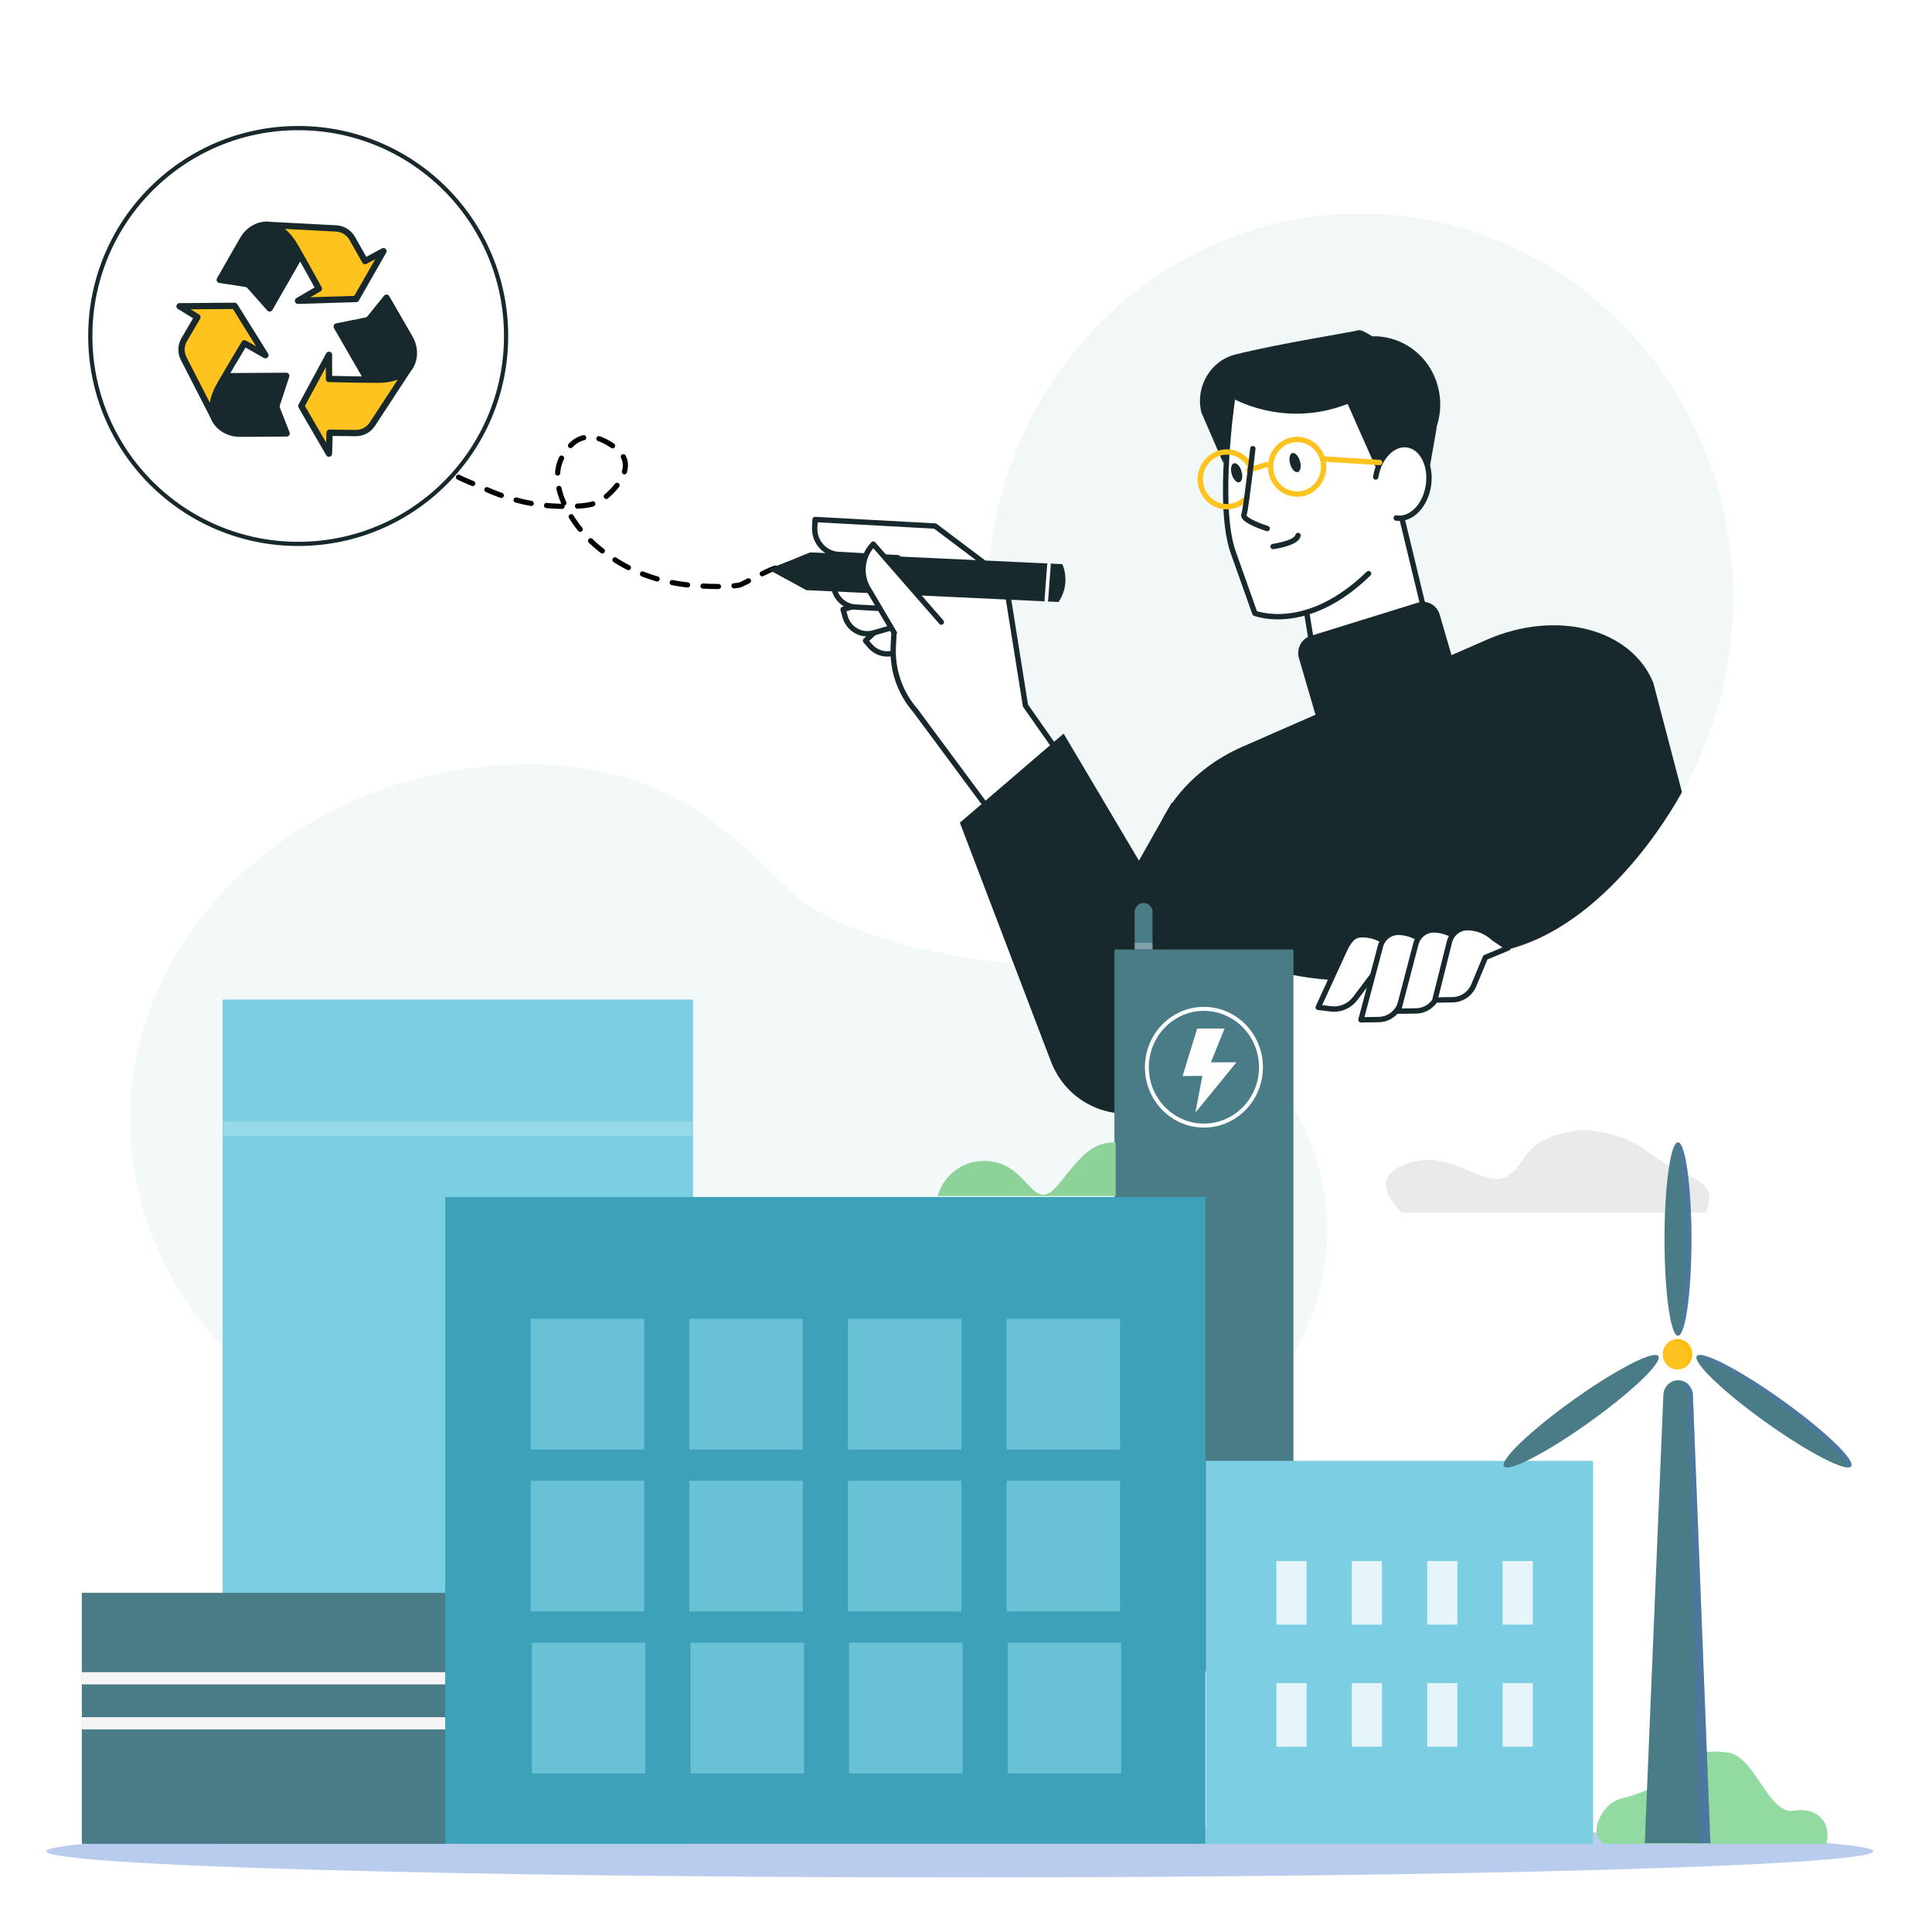 <svg width="460" height="460" viewBox="0 0 460 460" fill="none" xmlns="http://www.w3.org/2000/svg">
<rect width="460" height="460" fill="white"/>
<path d="M184.9 135.293C184.077 134.959 176.832 139.206 175.967 139.334C172.956 139.779 169.876 139.664 166.859 139.521C157.302 139.068 148.661 135.972 141.498 129.577C136.26 124.9 129.619 114.993 134.373 107.886C137.942 102.551 142.235 103.394 146.616 106.686C150.481 109.591 148.923 113.553 145.881 116.752C143.067 119.711 141.17 120.343 137.276 120.515C128.909 120.885 122.032 119.467 114.454 115.925C112.486 115.006 103.743 111.952 103.846 109.226" stroke="black" stroke-width="1.231" stroke-linecap="round" stroke-linejoin="round" stroke-dasharray="3.69 3.69"/>
<circle cx="71" cy="80" r="49.5" fill="white" stroke="#18292D"/>
<path d="M87.463 90.393L80.155 77.735L87.115 76.333C87.506 76.253 87.858 76.04 88.109 75.73L92.024 70.881L97.587 80.516C98.054 81.327 98.372 82.219 98.487 83.149C98.669 84.639 98.508 86.741 96.72 88.342C94.865 90.002 92.478 90.245 91.115 90.38L87.463 90.397V90.393Z" fill="#18292D" stroke="#18292D" stroke-width="1.5" stroke-linecap="round" stroke-linejoin="round"/>
<path d="M97.761 87.086L88.639 101.018C87.765 102.343 86.274 103.133 84.69 103.112L78.474 103.035L78.321 108.012L71.743 96.666L78.325 84.483L78.333 90.228C78.333 90.228 89.743 90.508 91.107 90.377C92.47 90.245 94.856 89.999 96.712 88.338L97.752 87.086H97.761Z" fill="#FFC31F" stroke="#18292D" stroke-width="1.5" stroke-linecap="round" stroke-linejoin="round"/>
<path d="M71.471 60.759L64.206 73.438L59.496 68.126C59.233 67.829 58.868 67.629 58.473 67.57L52.311 66.623L57.844 56.971C58.312 56.16 58.923 55.438 59.666 54.869C60.864 53.96 62.762 53.043 65.042 53.786C67.407 54.555 68.822 56.495 69.62 57.608L71.471 60.759Z" fill="#18292D" stroke="#18292D" stroke-width="1.5" stroke-linecap="round" stroke-linejoin="round"/>
<path d="M63.433 53.514L80.066 54.393C81.65 54.482 83.081 55.374 83.862 56.754L86.92 62.164L91.298 59.794L84.796 71.183L70.953 71.62L75.913 68.724C75.913 68.724 70.418 58.72 69.615 57.607C68.817 56.495 67.403 54.554 65.038 53.785L63.428 53.514H63.433Z" fill="#FFC31F" stroke="#18292D" stroke-width="1.5" stroke-linecap="round" stroke-linejoin="round"/>
<path d="M53.539 89.578L68.155 89.489L65.93 96.232C65.802 96.61 65.815 97.022 65.964 97.396L68.24 103.196L57.114 103.264C56.18 103.269 55.246 103.103 54.384 102.746C52.995 102.169 51.25 100.988 50.745 98.64C50.218 96.207 51.186 94.011 51.747 92.763L53.539 89.578Z" fill="#18292D" stroke="#18292D" stroke-width="1.5" stroke-linecap="round" stroke-linejoin="round"/>
<path d="M51.318 100.165L43.721 85.345C43.003 83.931 43.054 82.245 43.857 80.874L46.999 75.511L42.744 72.92L55.857 72.818L63.191 84.568L58.193 81.736C58.193 81.736 52.303 91.515 51.747 92.764C51.186 94.012 50.218 96.212 50.745 98.641L51.318 100.165Z" fill="#FFC31F" stroke="#18292D" stroke-width="1.5" stroke-linecap="round" stroke-linejoin="round"/>
<path opacity="0.9" d="M244.743 229.45C231.462 229.399 198.781 223.321 187.459 211.557C170.111 193.532 154.296 182 125.594 182C73.355 182 30.54 220.591 31.004 267.241C31.464 313.543 73.638 350.952 125.594 350.952C135.93 350.952 145.877 349.471 155.186 346.736C174.51 341.056 195.495 342.517 213.816 350.413C223.17 354.444 233.661 356.704 244.743 356.704C284.298 356.704 316.326 327.918 315.988 292.524C315.655 257.501 283.962 229.601 244.743 229.45Z" fill="#F2F7F8"/>
<path d="M228.513 447C348.642 447 446.026 444.215 446.026 440.779C446.026 437.343 348.642 434.558 228.513 434.558C108.384 434.558 11 437.343 11 440.779C11 444.215 108.384 447 228.513 447Z" fill="#BACCED"/>
<g clip-path="url(#clip0_735_70323)">
<path opacity="0.85" d="M333.825 288.72C333.825 288.72 325.217 281.248 333.825 277.483C344.992 272.599 353.141 283.213 358.707 280.126C364.274 277.042 361.49 270.983 376.714 269C376.714 269 386.045 269 393.412 274.948C400.778 280.897 409.782 280.237 406.18 288.72H333.825Z" fill="#E7E6E6"/>
</g>
<path d="M386.681 207.004C421.334 171.288 421.334 113.383 386.681 77.668C352.028 41.953 295.845 41.953 261.192 77.668C226.539 113.383 226.539 171.288 261.192 207.004C295.845 242.719 352.028 242.719 386.681 207.004Z" fill="#F2F7F8"/>
<path d="M335.286 105.482C331.142 104.698 329.102 106.622 328.118 108.373C327.982 108.617 327.859 108.869 327.748 109.127C326.914 100.636 324.031 94.881 319.148 91.987C314.905 89.472 309.063 89.178 302.252 91.136C297.139 92.603 293.225 94.846 293.185 94.869C293.067 94.937 292.987 95.058 292.966 95.196C292.814 96.23 289.289 120.645 293.21 131.649C297.136 142.667 298.358 146.158 298.358 146.159C298.4 146.281 298.492 146.379 298.61 146.427C298.687 146.457 303.551 148.317 310.75 146.321L312.374 156.27C312.396 156.405 312.475 156.523 312.592 156.59C312.743 156.678 314.988 157.874 320.906 156.039C325.078 154.745 331.076 151.946 339.453 146.189C339.607 146.083 339.68 145.889 339.635 145.704L334.325 123.719C337.275 123.066 339.862 119.906 340.521 115.762C341.325 110.704 339.026 106.188 335.286 105.481L335.286 105.482Z" fill="white"/>
<path d="M322.634 80.762C318.994 81.891 316.043 84.256 314.083 87.278C324.812 87.056 334.909 94.43 338.251 105.881C338.398 106.386 338.526 106.891 338.643 107.397C342.353 103.313 343.924 97.372 342.247 91.629C339.743 83.046 330.962 78.181 322.634 80.763V80.762Z" fill="#18292D"/>
<path d="M330.681 118.33L339.755 114.994L341.888 102.886C342.942 96.901 340.699 90.803 336.048 87.058C330.869 82.889 324.708 78.235 323.457 78.623C322.039 79.063 304.687 81.751 294.14 84.404C288.207 85.897 284.577 92.063 286.027 98.177L291.306 110.349L293.232 94.689C293.232 94.689 305.563 102.163 320.863 96.165L330.681 118.332V118.33Z" fill="#18292D"/>
<path d="M313.308 115.739C315.775 113.197 315.775 109.075 313.308 106.533C310.842 103.99 306.842 103.99 304.376 106.533C301.909 109.075 301.909 113.197 304.376 115.739C306.842 118.281 310.842 118.281 313.308 115.739Z" stroke="#FFC31F" stroke-width="1.275" stroke-linecap="round" stroke-linejoin="round"/>
<path d="M309.048 127.496C308.722 129.36 303.116 130.119 303.116 130.119" stroke="#18292D" stroke-width="1.275" stroke-linecap="round" stroke-linejoin="round"/>
<path d="M332.435 123.333C335.896 123.918 339.322 120.496 340.087 115.69C340.853 110.883 338.668 106.512 335.207 105.926C331.746 105.341 328.32 108.763 327.555 113.57" fill="white"/>
<path d="M332.435 123.333C335.896 123.918 339.322 120.496 340.087 115.69C340.853 110.883 338.668 106.512 335.207 105.926C331.746 105.341 328.32 108.763 327.555 113.57" stroke="#18292D" stroke-width="1.275" stroke-linecap="round" stroke-linejoin="round"/>
<path d="M301.512 110.637L297.349 111.928" stroke="#FFC31F" stroke-width="1.275" stroke-linecap="round" stroke-linejoin="round"/>
<path d="M307.183 110.5C307.546 111.745 308.362 112.593 309.004 112.393C309.647 112.194 309.874 111.024 309.51 109.779C309.147 108.534 308.331 107.686 307.688 107.885C307.046 108.084 306.819 109.255 307.183 110.5Z" fill="#18292D"/>
<path d="M293.277 112.927C293.64 114.173 294.456 115.021 295.098 114.821C295.74 114.622 295.967 113.452 295.603 112.206C295.24 110.961 294.424 110.113 293.782 110.313C293.14 110.512 292.913 111.682 293.277 112.927Z" fill="#18292D"/>
<path d="M328.487 110.118L314.891 109.26" stroke="#FFC31F" stroke-width="1.275" stroke-linecap="round" stroke-linejoin="round"/>
<path d="M293.399 95.264C293.399 95.264 289.693 120.472 293.62 131.493C297.547 142.515 298.769 146.006 298.769 146.006C298.769 146.006 311.08 150.977 325.853 136.564" stroke="#18292D" stroke-width="1.275" stroke-linecap="round" stroke-linejoin="round"/>
<path d="M333.85 123.625L339.209 145.813" stroke="#18292D" stroke-width="1.275" stroke-linecap="round" stroke-linejoin="round"/>
<path d="M311.132 145.939L312.805 156.195" stroke="#18292D" stroke-width="1.275" stroke-linecap="round" stroke-linejoin="round"/>
<path d="M297.665 111.033C296.272 108.367 293.209 106.986 290.286 107.893C286.945 108.929 285.052 112.559 286.056 116.002C287.062 119.446 290.584 121.397 293.925 120.362C294.76 120.103 295.505 119.681 296.137 119.142" stroke="#FFC31F" stroke-width="1.275" stroke-linecap="round" stroke-linejoin="round"/>
<path d="M298.295 106.822C298.295 106.822 296.685 121.129 296.184 122.539C295.682 123.95 301.716 125.845 301.716 125.845" stroke="#18292D" stroke-width="1.275" stroke-linecap="round" stroke-linejoin="round"/>
<path d="M343.933 165.032L318.324 172.971C316.145 173.646 313.847 172.374 313.192 170.128L309.274 156.703C308.619 154.458 309.854 152.09 312.033 151.414L337.642 143.475C339.821 142.8 342.119 144.072 342.774 146.318L346.692 159.743C347.347 161.988 346.112 164.357 343.933 165.032Z" fill="#18292D"/>
<path d="M289.575 225.936C312.879 237.655 338.491 234.284 359.512 225.936C384.516 219.214 400.46 188.589 400.46 188.589L393.635 162.534C388.316 149.631 370.556 145.061 353.968 152.325L295.796 177.8C283.389 183.233 274.705 194.04 273.939 205L278.704 213.238C278.704 213.238 282.835 222.547 289.575 225.936Z" fill="#18292D"/>
<path d="M218.707 140.837L206.072 152.547L207.183 153.82C209.216 156.151 212.697 156.341 214.959 154.245L222.4 147.349L218.707 140.837Z" fill="white" stroke="#18292D" stroke-width="1.275" stroke-linecap="round" stroke-linejoin="round"/>
<path d="M217.114 140.401L200.745 145.099L201.191 146.748C202.007 149.767 205.043 151.533 207.973 150.693L217.613 147.925L217.114 140.4V140.401Z" fill="white" stroke="#18292D" stroke-width="1.275" stroke-linecap="round" stroke-linejoin="round"/>
<path d="M233.994 190.813L217.9 169.1C214.273 164.943 212.396 159.47 212.684 153.886L213.771 132.786L199.622 132.012C196.329 131.832 193.801 128.934 193.976 125.54L194.072 123.686L222.652 125.249L239.342 137.832L244.157 167.999L255.881 184.712" fill="white"/>
<path d="M233.994 190.813L217.9 169.1C214.273 164.943 212.396 159.47 212.684 153.886L213.771 132.786L199.622 132.012C196.329 131.832 193.801 128.934 193.976 125.54L194.072 123.686L222.652 125.249L239.342 137.832L244.157 167.999L255.881 184.712" stroke="#18292D" stroke-width="1.275" stroke-linecap="round" stroke-linejoin="round"/>
<path d="M215.502 137.792L198.534 136.864L198.446 138.574C198.285 141.704 200.616 144.376 203.653 144.542L213.646 145.089L215.502 137.793V137.792Z" fill="white" stroke="#18292D" stroke-width="1.275" stroke-linecap="round" stroke-linejoin="round"/>
<path d="M252.949 134.328L192.88 131.514L183.001 135.573L191.96 140.514L252.029 143.327L252.169 143.112C253.862 140.512 254.156 137.202 252.949 134.328H252.949Z" fill="#18292D"/>
<path d="M249.752 134.464L249.125 142.94" stroke="white" stroke-width="0.859" stroke-linecap="round" stroke-linejoin="round"/>
<path d="M187.332 133.792L183 135.571L187.124 137.846L187.332 133.792Z" fill="#18292D"/>
<path d="M224.127 148.123L207.922 129.549L207.835 129.642C205.054 132.615 204.692 137.197 206.969 140.594L212.924 150.689" fill="white"/>
<path d="M224.127 148.123L207.922 129.549L207.835 129.642C205.054 132.615 204.692 137.197 206.969 140.594L212.924 150.689" stroke="#18292D" stroke-width="1.275" stroke-linecap="round" stroke-linejoin="round"/>
<path d="M228.54 195.88L250.179 252.626C255.26 265.949 271.983 269.437 281.689 259.198L322.183 216.48L279 191.069L271.178 204.916L253.243 174.668L228.539 195.88H228.54Z" fill="#18292D"/>
<path d="M328.79 229.637L335.201 229.202L330.786 225.092C329.08 223.505 326.876 222.605 324.578 222.558C322.534 222.516 321.536 223.338 320.219 225.969L313.855 239.844L316.938 240.214C319.136 240.478 321.309 239.54 322.668 237.74L328.79 229.637Z" fill="white" stroke="#18292D" stroke-width="1.275" stroke-linecap="round" stroke-linejoin="round"/>
<path d="M337.224 229.064L343.635 228.629L339.219 224.519C337.514 222.932 335.31 222.032 333.012 221.985C330.967 221.944 329.163 223.355 328.652 225.397L324.038 242.817L328.275 242.753C330.467 242.721 332.436 241.364 333.302 239.288L337.224 229.065V229.064Z" fill="white" stroke="#18292D" stroke-width="1.275" stroke-linecap="round" stroke-linejoin="round"/>
<path d="M345.658 228.491L352.069 228.056L347.654 223.947C345.948 222.359 343.745 221.459 341.446 221.412C339.402 221.371 337.597 222.783 337.087 224.824L332.928 240.758L337.165 240.695C339.356 240.662 341.326 239.305 342.192 237.229L345.658 228.491Z" fill="white" stroke="#18292D" stroke-width="1.275" stroke-linecap="round" stroke-linejoin="round"/>
<path d="M353.672 227.949L359.063 225.718L355.668 223.404C353.962 221.816 351.759 220.916 349.461 220.87C347.416 220.828 345.611 222.24 345.101 224.281L341.644 238.098L345.881 238.034C348.073 238.001 350.042 236.644 350.908 234.569L353.672 227.949V227.949Z" fill="white" stroke="#18292D" stroke-width="1.275" stroke-linecap="round" stroke-linejoin="round"/>
<g clip-path="url(#clip1_735_70323)">
<path d="M272.245 215H272.315C273.471 215 274.408 215.959 274.408 217.141V226.077H270.152V217.141C270.152 215.959 271.09 215 272.245 215Z" fill="#4A7C88"/>
<path opacity="0.3" d="M274.407 224.5H270.151V226.077H274.407V224.5Z" fill="white"/>
<path d="M307.962 226.077H265.337V397.876H307.962V226.077Z" fill="#4A7C88"/>
<path d="M286.649 268.474C278.903 268.474 272.6 262.027 272.6 254.102C272.6 246.177 278.902 239.729 286.649 239.729C294.396 239.729 300.698 246.177 300.698 254.102C300.698 262.027 294.396 268.474 286.649 268.474ZM286.649 240.682C279.416 240.682 273.532 246.702 273.532 254.102C273.532 261.502 279.416 267.522 286.649 267.522C293.882 267.522 299.767 261.502 299.767 254.102C299.767 246.702 293.882 240.682 286.649 240.682Z" fill="#FEFEFE"/>
<path d="M286.275 256.156L284.617 264.908L294.401 252.93H288.307L291.568 244.889H285.045L281.57 256.211L286.275 256.156Z" fill="#FEFEFF"/>
</g>
<path d="M165 238H53V439H165V238Z" fill="#7CCFE3"/>
<path opacity="0.2" d="M164.814 267H53.138V270.489H164.814V267Z" fill="#FEFEFF"/>
<path d="M106.201 379.246H19.484V439.006H106.201V379.246Z" fill="#4A7C88"/>
<path d="M106.201 408.854H19.484V411.761H106.201V408.854Z" fill="#F5F5F5"/>
<path d="M106.201 398.137H19.484V401.044H106.201V398.137Z" fill="#F5F5F5"/>
<path d="M287 285H106V439H287V285Z" fill="#3DA1B9"/>
<g opacity="0.7">
<path d="M153.376 314H126.359V345.123H153.376V314Z" fill="#7CCFE3"/>
<path d="M191.141 314H164.124V345.123H191.141V314Z" fill="#7CCFE3"/>
<path d="M228.907 314H201.89V345.123H228.907V314Z" fill="#7CCFE3"/>
<path d="M266.674 314H239.657V345.123H266.674V314Z" fill="#7CCFE3"/>
<path d="M153.376 352.562H126.359V383.684H153.376V352.562Z" fill="#7CCFE3"/>
<path d="M191.141 352.562H164.124V383.684H191.141V352.562Z" fill="#7CCFE3"/>
<path d="M228.907 352.562H201.89V383.684H228.907V352.562Z" fill="#7CCFE3"/>
<path d="M266.674 352.562H239.657V383.684H266.674V352.562Z" fill="#7CCFE3"/>
<path d="M153.65 391.123H126.633V422.246H153.65V391.123Z" fill="#7CCFE3"/>
<path d="M191.417 391.123H164.4V422.246H191.417V391.123Z" fill="#7CCFE3"/>
<path d="M229.183 391.123H202.166V422.246H229.183V391.123Z" fill="#7CCFE3"/>
<path d="M266.949 391.123H239.932V422.246H266.949V391.123Z" fill="#7CCFE3"/>
</g>
<path d="M379.316 347.822H287.107V439.006H379.316V347.822Z" fill="#7CCFE3"/>
<g opacity="0.8">
<path d="M311.093 371.677H303.911V386.814H311.093V371.677Z" fill="white"/>
<path d="M329.046 371.677H321.864V386.814H329.046V371.677Z" fill="white"/>
<path d="M347 371.677H339.819V386.814H347V371.677Z" fill="white"/>
<path d="M364.953 371.677H357.772V386.814H364.953V371.677Z" fill="white"/>
<path d="M311.093 400.74H303.911V415.877H311.093V400.74Z" fill="white"/>
<path d="M329.046 400.74H321.864V415.877H329.046V400.74Z" fill="white"/>
<path d="M347 400.74H339.819V415.877H347V400.74Z" fill="white"/>
<path d="M364.953 400.74H357.772V415.877H364.953V400.74Z" fill="white"/>
</g>
<g clip-path="url(#clip2_735_70323)">
<path d="M398.728 421.817C401.502 418.064 404.833 416.385 411.383 417.273C417.934 418.163 421.027 432.103 427.021 431.117C433.017 430.129 436.2 434.312 434.806 439.006H382.015C382.015 439.006 380.09 438.17 380.116 435.582C380.131 433.988 381.944 428.824 386.867 428.024C386.962 428.008 395.951 425.572 398.726 421.819L398.728 421.817Z" fill="#91DBA3"/>
</g>
<g clip-path="url(#clip3_735_70323)">
<path d="M407.232 438.86H391.614L396.039 332.098C396.119 330.161 397.668 328.633 399.552 328.633C401.439 328.633 402.989 330.166 403.065 332.107L407.232 438.86Z" fill="#4A7C88"/>
<path d="M402.885 323.022C403.196 321.055 401.898 319.201 399.986 318.882C398.075 318.562 396.274 319.898 395.963 321.866C395.653 323.833 396.951 325.687 398.863 326.006C400.774 326.325 402.575 324.989 402.885 323.022Z" fill="#FFBE0A"/>
<path d="M398.36 319.216C398.149 319.216 397.945 319.235 397.745 319.273C396.656 319.884 395.917 321.074 395.917 322.442C395.917 324.435 397.486 326.05 399.423 326.05C399.633 326.05 399.837 326.031 400.037 325.993C401.127 325.382 401.866 324.192 401.866 322.824C401.866 320.831 400.296 319.216 398.36 319.216Z" fill="#FFC31F"/>
<path d="M440.754 349.118C441.762 347.621 434.35 340.536 424.199 333.293C414.047 326.05 405.001 321.392 403.993 322.889C402.984 324.387 410.396 331.471 420.547 338.714C430.699 345.957 439.745 350.615 440.754 349.118Z" fill="#4A7C88"/>
<path opacity="0.4" d="M424.197 333.287C414.135 326.109 405.16 321.471 404.021 322.848C404.028 322.839 404.035 322.829 404.043 322.82C407.545 323.801 414.847 327.939 422.808 333.619C432.339 340.417 439.529 347.081 439.963 349.39C440.352 349.396 440.622 349.306 440.753 349.111C441.761 347.614 434.348 340.53 424.197 333.287Z" fill="#5473BB"/>
<path d="M399.517 318.038C401.286 318.038 402.721 307.732 402.721 295.019C402.721 282.306 401.286 272 399.517 272C397.747 272 396.312 282.306 396.312 295.019C396.312 307.732 397.747 318.038 399.517 318.038Z" fill="#4A7C88"/>
<path opacity="0.4" d="M399.517 272C399.143 272 398.783 272.463 398.449 273.311C398.626 272.861 398.81 272.519 399 272.298C400.322 275.467 401.286 285.294 401.286 296.928C401.286 305.541 400.758 313.165 399.947 317.829C399.879 317.896 399.809 317.946 399.74 317.981C401.406 317.155 402.72 307.191 402.72 295.019C402.72 282.847 401.287 272 399.517 272Z" fill="#5473BB"/>
<path d="M378.302 338.705C388.453 331.462 395.865 324.377 394.857 322.88C393.849 321.383 384.802 326.041 374.651 333.284C364.499 340.527 357.088 347.612 358.096 349.109C359.104 350.606 368.151 345.948 378.302 338.705Z" fill="#4A7C88"/>
<path opacity="0.4" d="M402.025 333.117C402.171 336.932 404.154 424.55 404.477 438.86H407.231L403.064 332.107C402.988 330.166 401.438 328.633 399.551 328.633C399.551 328.633 401.866 328.961 402.025 333.117Z" fill="#5473BB"/>
</g>
<path d="M265.636 272C260.216 271.968 257.969 274.568 252.07 281.925C245.926 289.586 245.191 277.505 235.789 276.494C235.691 276.483 235.594 276.473 235.496 276.464C229.643 275.916 224.863 279.459 223.237 284.771H265.636V272Z" fill="#8CD299"/>
<defs>
<clipPath id="clip0_735_70323">
<rect width="77" height="19.72" fill="white" transform="translate(330 269)"/>
</clipPath>
<clipPath id="clip1_735_70323">
<rect width="42.625" height="182.876" fill="white" transform="translate(265.337 215)"/>
</clipPath>
<clipPath id="clip2_735_70323">
<rect width="55.016" height="21.966" fill="white" transform="matrix(-1 0 0 1 435.132 417.041)"/>
</clipPath>
<clipPath id="clip3_735_70323">
<rect width="82.844" height="166.861" fill="white" transform="translate(358 272)"/>
</clipPath>
</defs>
</svg>
